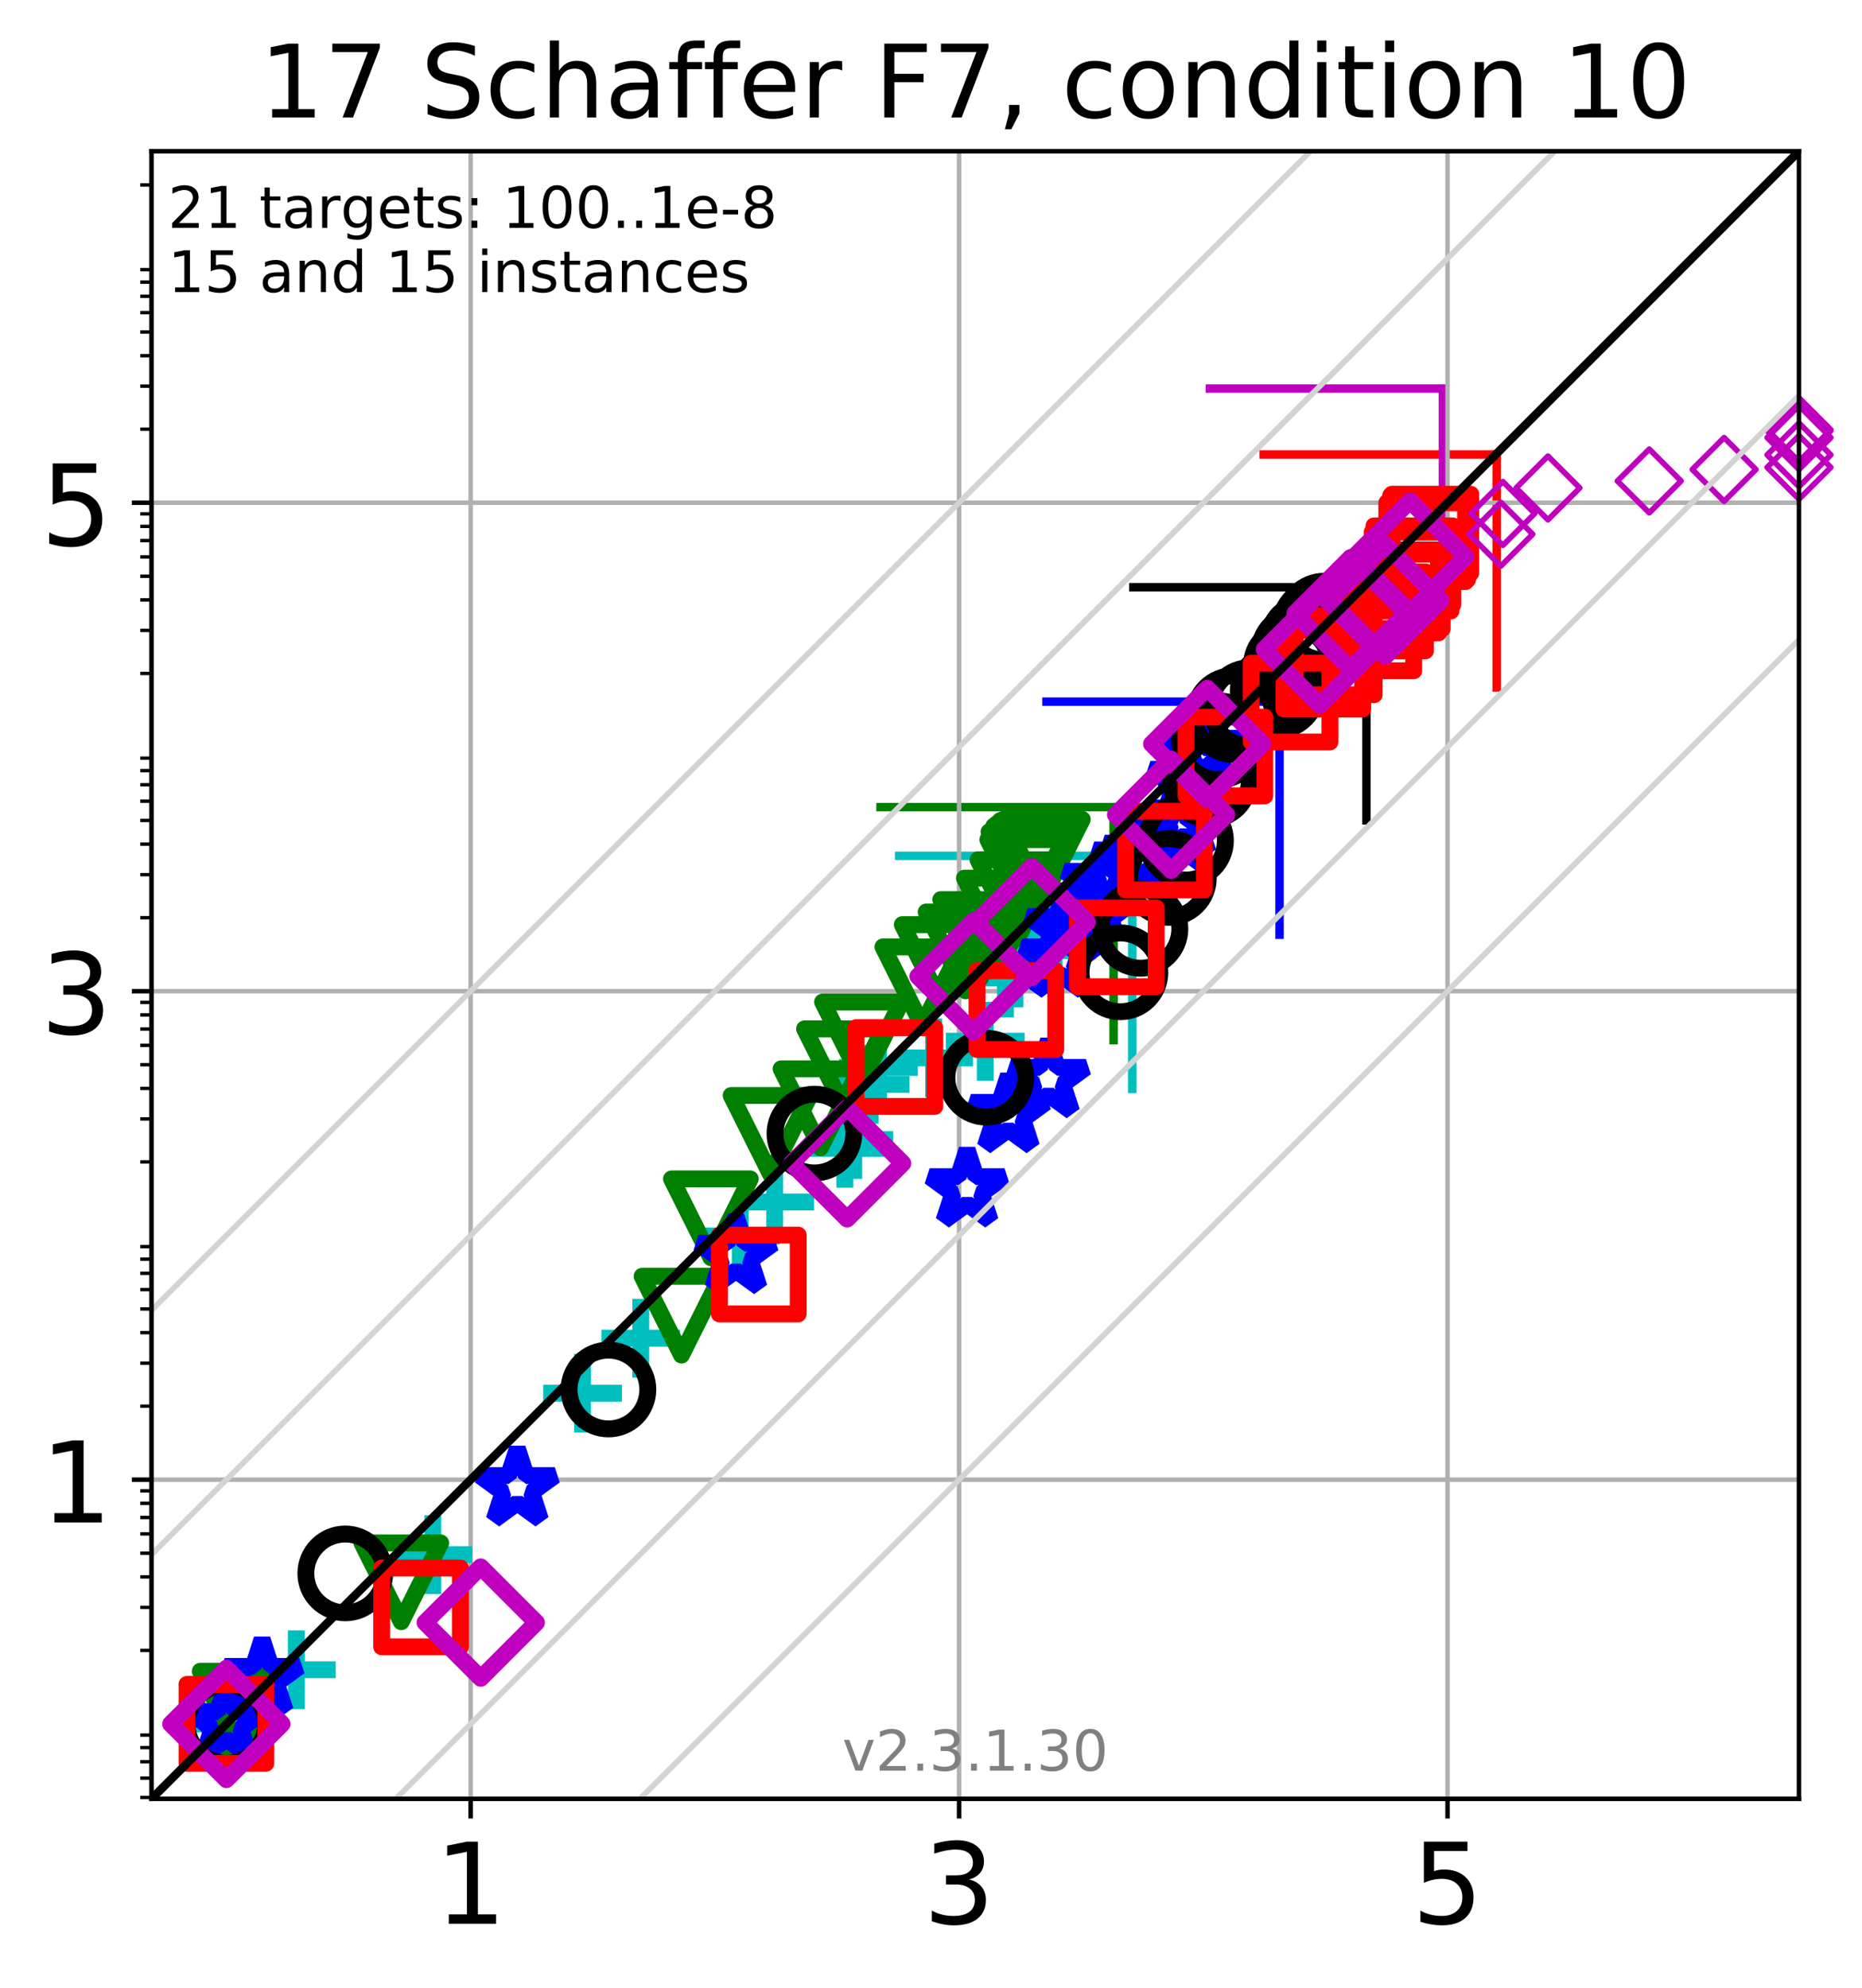 <?xml version="1.0" encoding="utf-8" standalone="no"?>
<!DOCTYPE svg PUBLIC "-//W3C//DTD SVG 1.1//EN"
  "http://www.w3.org/Graphics/SVG/1.1/DTD/svg11.dtd">
<!-- Created with matplotlib (https://matplotlib.org/) -->
<svg height="353.193pt" version="1.1" viewBox="0 0 330.885 353.193" width="330.885pt" xmlns="http://www.w3.org/2000/svg" xmlns:xlink="http://www.w3.org/1999/xlink">
 <defs>
  <style type="text/css">
*{stroke-linecap:butt;stroke-linejoin:round;}
  </style>
 </defs>
 <g id="figure_1">
  <g id="patch_1">
   <path d="M 0 353.193 
L 330.885 353.193 
L 330.885 0 
L 0 0 
z
" style="fill:#ffffff;"/>
  </g>
  <g id="axes_1">
   <g id="patch_2">
    <path d="M 26.925 319.637 
L 319.685 319.637 
L 319.685 26.877 
L 26.925 26.877 
z
" style="fill:#ffffff;"/>
   </g>
   <g id="line2d_1">
    <path clip-path="url(#p6a631bd107)" d="M 201.197 193.489 
L 201.197 152.075 
" style="fill:none;stroke:#00bfbf;stroke-linecap:square;stroke-width:1.5;"/>
   </g>
   <g id="line2d_2">
    <path clip-path="url(#p6a631bd107)" d="M 159.782 152.075 
L 201.197 152.075 
" style="fill:none;stroke:#00bfbf;stroke-linecap:square;stroke-width:1.5;"/>
   </g>
   <g id="line2d_3">
    <path clip-path="url(#p6a631bd107)" d="M 197.89 184.835 
L 197.89 143.421 
" style="fill:none;stroke:#008000;stroke-linecap:square;stroke-width:1.5;"/>
   </g>
   <g id="line2d_4">
    <path clip-path="url(#p6a631bd107)" d="M 156.476 143.421 
L 197.89 143.421 
" style="fill:none;stroke:#008000;stroke-linecap:square;stroke-width:1.5;"/>
   </g>
   <g id="line2d_5">
    <path clip-path="url(#p6a631bd107)" d="M 227.382 166.095 
L 227.382 124.68 
" style="fill:none;stroke:#0000ff;stroke-linecap:square;stroke-width:1.5;"/>
   </g>
   <g id="line2d_6">
    <path clip-path="url(#p6a631bd107)" d="M 185.968 124.68 
L 227.382 124.68 
" style="fill:none;stroke:#0000ff;stroke-linecap:square;stroke-width:1.5;"/>
   </g>
   <g id="line2d_7">
    <path clip-path="url(#p6a631bd107)" d="M 242.814 145.766 
L 242.814 104.352 
" style="fill:none;stroke:#000000;stroke-linecap:square;stroke-width:1.5;"/>
   </g>
   <g id="line2d_8">
    <path clip-path="url(#p6a631bd107)" d="M 201.4 104.352 
L 242.814 104.352 
" style="fill:none;stroke:#000000;stroke-linecap:square;stroke-width:1.5;"/>
   </g>
   <g id="line2d_9">
    <path clip-path="url(#p6a631bd107)" d="M 265.965 122.165 
L 265.965 80.751 
" style="fill:none;stroke:#ff0000;stroke-linecap:square;stroke-width:1.5;"/>
   </g>
   <g id="line2d_10">
    <path clip-path="url(#p6a631bd107)" d="M 224.551 80.751 
L 265.965 80.751 
" style="fill:none;stroke:#ff0000;stroke-linecap:square;stroke-width:1.5;"/>
   </g>
   <g id="line2d_11">
    <path clip-path="url(#p6a631bd107)" d="M 256.411 110.465 
L 256.411 69.05 
" style="fill:none;stroke:#bf00bf;stroke-linecap:square;stroke-width:1.5;"/>
   </g>
   <g id="line2d_12">
    <path clip-path="url(#p6a631bd107)" d="M 214.996 69.05 
L 256.411 69.05 
" style="fill:none;stroke:#bf00bf;stroke-linecap:square;stroke-width:1.5;"/>
   </g>
   <g id="matplotlib.axis_1">
    <g id="xtick_1">
     <g id="line2d_13">
      <path clip-path="url(#p6a631bd107)" d="M 83.632 319.637 
L 83.632 26.877 
" style="fill:none;stroke:#b0b0b0;stroke-linecap:square;stroke-width:0.8;"/>
     </g>
     <g id="line2d_14">
      <defs>
       <path d="M 0 0 
L 0 3.5 
" id="m4ea4ea6dbc" style="stroke:#000000;stroke-width:0.8;"/>
      </defs>
      <g>
       <use style="stroke:#000000;stroke-width:0.8;" x="83.632" xlink:href="#m4ea4ea6dbc" y="319.637"/>
      </g>
     </g>
     <g id="text_1">
      <!-- 1 -->
      <defs>
       <path d="M 12.406 8.297 
L 28.516 8.297 
L 28.516 63.922 
L 10.984 60.406 
L 10.984 69.391 
L 28.422 72.906 
L 38.281 72.906 
L 38.281 8.297 
L 54.391 8.297 
L 54.391 0 
L 12.406 0 
z
" id="DejaVuSans-49"/>
      </defs>
      <g transform="translate(77.27 341.834)scale(0.2 -0.2)">
       <use xlink:href="#DejaVuSans-49"/>
      </g>
     </g>
    </g>
    <g id="xtick_2">
     <g id="line2d_15">
      <path clip-path="url(#p6a631bd107)" d="M 170.433 319.637 
L 170.433 26.877 
" style="fill:none;stroke:#b0b0b0;stroke-linecap:square;stroke-width:0.8;"/>
     </g>
     <g id="line2d_16">
      <g>
       <use style="stroke:#000000;stroke-width:0.8;" x="170.433" xlink:href="#m4ea4ea6dbc" y="319.637"/>
      </g>
     </g>
     <g id="text_2">
      <!-- 3 -->
      <defs>
       <path d="M 40.578 39.312 
Q 47.656 37.797 51.625 33 
Q 55.609 28.219 55.609 21.188 
Q 55.609 10.406 48.188 4.484 
Q 40.766 -1.422 27.094 -1.422 
Q 22.516 -1.422 17.656 -0.516 
Q 12.797 0.391 7.625 2.203 
L 7.625 11.719 
Q 11.719 9.328 16.594 8.109 
Q 21.484 6.891 26.812 6.891 
Q 36.078 6.891 40.938 10.547 
Q 45.797 14.203 45.797 21.188 
Q 45.797 27.641 41.281 31.266 
Q 36.766 34.906 28.719 34.906 
L 20.219 34.906 
L 20.219 43.016 
L 29.109 43.016 
Q 36.375 43.016 40.234 45.922 
Q 44.094 48.828 44.094 54.297 
Q 44.094 59.906 40.109 62.906 
Q 36.141 65.922 28.719 65.922 
Q 24.656 65.922 20.016 65.031 
Q 15.375 64.156 9.812 62.312 
L 9.812 71.094 
Q 15.438 72.656 20.344 73.438 
Q 25.25 74.219 29.594 74.219 
Q 40.828 74.219 47.359 69.109 
Q 53.906 64.016 53.906 55.328 
Q 53.906 49.266 50.438 45.094 
Q 46.969 40.922 40.578 39.312 
z
" id="DejaVuSans-51"/>
      </defs>
      <g transform="translate(164.07 341.834)scale(0.2 -0.2)">
       <use xlink:href="#DejaVuSans-51"/>
      </g>
     </g>
    </g>
    <g id="xtick_3">
     <g id="line2d_17">
      <path clip-path="url(#p6a631bd107)" d="M 257.233 319.637 
L 257.233 26.877 
" style="fill:none;stroke:#b0b0b0;stroke-linecap:square;stroke-width:0.8;"/>
     </g>
     <g id="line2d_18">
      <g>
       <use style="stroke:#000000;stroke-width:0.8;" x="257.233" xlink:href="#m4ea4ea6dbc" y="319.637"/>
      </g>
     </g>
     <g id="text_3">
      <!-- 5 -->
      <defs>
       <path d="M 10.797 72.906 
L 49.516 72.906 
L 49.516 64.594 
L 19.828 64.594 
L 19.828 46.734 
Q 21.969 47.469 24.109 47.828 
Q 26.266 48.188 28.422 48.188 
Q 40.625 48.188 47.75 41.5 
Q 54.891 34.812 54.891 23.391 
Q 54.891 11.625 47.562 5.094 
Q 40.234 -1.422 26.906 -1.422 
Q 22.312 -1.422 17.547 -0.641 
Q 12.797 0.141 7.719 1.703 
L 7.719 11.625 
Q 12.109 9.234 16.797 8.062 
Q 21.484 6.891 26.703 6.891 
Q 35.156 6.891 40.078 11.328 
Q 45.016 15.766 45.016 23.391 
Q 45.016 31 40.078 35.438 
Q 35.156 39.891 26.703 39.891 
Q 22.75 39.891 18.812 39.016 
Q 14.891 38.141 10.797 36.281 
z
" id="DejaVuSans-53"/>
      </defs>
      <g transform="translate(250.87 341.834)scale(0.2 -0.2)">
       <use xlink:href="#DejaVuSans-53"/>
      </g>
     </g>
    </g>
   </g>
   <g id="matplotlib.axis_2">
    <g id="ytick_1">
     <g id="line2d_19">
      <path clip-path="url(#p6a631bd107)" d="M 26.925 262.93 
L 319.685 262.93 
" style="fill:none;stroke:#b0b0b0;stroke-linecap:square;stroke-width:0.8;"/>
     </g>
     <g id="line2d_20">
      <defs>
       <path d="M 0 0 
L -3.5 0 
" id="m1b28c21a9b" style="stroke:#000000;stroke-width:0.8;"/>
      </defs>
      <g>
       <use style="stroke:#000000;stroke-width:0.8;" x="26.925" xlink:href="#m1b28c21a9b" y="262.93"/>
      </g>
     </g>
     <g id="text_4">
      <!-- 1 -->
      <g transform="translate(7.2 270.528)scale(0.2 -0.2)">
       <use xlink:href="#DejaVuSans-49"/>
      </g>
     </g>
    </g>
    <g id="ytick_2">
     <g id="line2d_21">
      <path clip-path="url(#p6a631bd107)" d="M 26.925 176.129 
L 319.685 176.129 
" style="fill:none;stroke:#b0b0b0;stroke-linecap:square;stroke-width:0.8;"/>
     </g>
     <g id="line2d_22">
      <g>
       <use style="stroke:#000000;stroke-width:0.8;" x="26.925" xlink:href="#m1b28c21a9b" y="176.129"/>
      </g>
     </g>
     <g id="text_5">
      <!-- 3 -->
      <g transform="translate(7.2 183.728)scale(0.2 -0.2)">
       <use xlink:href="#DejaVuSans-51"/>
      </g>
     </g>
    </g>
    <g id="ytick_3">
     <g id="line2d_23">
      <path clip-path="url(#p6a631bd107)" d="M 26.925 89.329 
L 319.685 89.329 
" style="fill:none;stroke:#b0b0b0;stroke-linecap:square;stroke-width:0.8;"/>
     </g>
     <g id="line2d_24">
      <g>
       <use style="stroke:#000000;stroke-width:0.8;" x="26.925" xlink:href="#m1b28c21a9b" y="89.329"/>
      </g>
     </g>
     <g id="text_6">
      <!-- 5 -->
      <g transform="translate(7.2 96.928)scale(0.2 -0.2)">
       <use xlink:href="#DejaVuSans-53"/>
      </g>
     </g>
    </g>
    <g id="ytick_4">
     <g id="line2d_25">
      <defs>
       <path d="M 0 0 
L -2 0 
" id="m8f98ea3834" style="stroke:#000000;stroke-width:0.6;"/>
      </defs>
      <g>
       <use style="stroke:#000000;stroke-width:0.6;" x="26.925" xlink:href="#m8f98ea3834" y="319.395"/>
      </g>
     </g>
    </g>
    <g id="ytick_5">
     <g id="line2d_26">
      <g>
       <use style="stroke:#000000;stroke-width:0.6;" x="26.925" xlink:href="#m8f98ea3834" y="315.958"/>
      </g>
     </g>
    </g>
    <g id="ytick_6">
     <g id="line2d_27">
      <g>
       <use style="stroke:#000000;stroke-width:0.6;" x="26.925" xlink:href="#m8f98ea3834" y="313.053"/>
      </g>
     </g>
    </g>
    <g id="ytick_7">
     <g id="line2d_28">
      <g>
       <use style="stroke:#000000;stroke-width:0.6;" x="26.925" xlink:href="#m8f98ea3834" y="310.536"/>
      </g>
     </g>
    </g>
    <g id="ytick_8">
     <g id="line2d_29">
      <g>
       <use style="stroke:#000000;stroke-width:0.6;" x="26.925" xlink:href="#m8f98ea3834" y="308.316"/>
      </g>
     </g>
    </g>
    <g id="ytick_9">
     <g id="line2d_30">
      <g>
       <use style="stroke:#000000;stroke-width:0.6;" x="26.925" xlink:href="#m8f98ea3834" y="293.265"/>
      </g>
     </g>
    </g>
    <g id="ytick_10">
     <g id="line2d_31">
      <g>
       <use style="stroke:#000000;stroke-width:0.6;" x="26.925" xlink:href="#m8f98ea3834" y="285.623"/>
      </g>
     </g>
    </g>
    <g id="ytick_11">
     <g id="line2d_32">
      <g>
       <use style="stroke:#000000;stroke-width:0.6;" x="26.925" xlink:href="#m8f98ea3834" y="280.2"/>
      </g>
     </g>
    </g>
    <g id="ytick_12">
     <g id="line2d_33">
      <g>
       <use style="stroke:#000000;stroke-width:0.6;" x="26.925" xlink:href="#m8f98ea3834" y="275.995"/>
      </g>
     </g>
    </g>
    <g id="ytick_13">
     <g id="line2d_34">
      <g>
       <use style="stroke:#000000;stroke-width:0.6;" x="26.925" xlink:href="#m8f98ea3834" y="272.558"/>
      </g>
     </g>
    </g>
    <g id="ytick_14">
     <g id="line2d_35">
      <g>
       <use style="stroke:#000000;stroke-width:0.6;" x="26.925" xlink:href="#m8f98ea3834" y="269.653"/>
      </g>
     </g>
    </g>
    <g id="ytick_15">
     <g id="line2d_36">
      <g>
       <use style="stroke:#000000;stroke-width:0.6;" x="26.925" xlink:href="#m8f98ea3834" y="267.136"/>
      </g>
     </g>
    </g>
    <g id="ytick_16">
     <g id="line2d_37">
      <g>
       <use style="stroke:#000000;stroke-width:0.6;" x="26.925" xlink:href="#m8f98ea3834" y="264.916"/>
      </g>
     </g>
    </g>
    <g id="ytick_17">
     <g id="line2d_38">
      <g>
       <use style="stroke:#000000;stroke-width:0.6;" x="26.925" xlink:href="#m8f98ea3834" y="249.865"/>
      </g>
     </g>
    </g>
    <g id="ytick_18">
     <g id="line2d_39">
      <g>
       <use style="stroke:#000000;stroke-width:0.6;" x="26.925" xlink:href="#m8f98ea3834" y="242.223"/>
      </g>
     </g>
    </g>
    <g id="ytick_19">
     <g id="line2d_40">
      <g>
       <use style="stroke:#000000;stroke-width:0.6;" x="26.925" xlink:href="#m8f98ea3834" y="236.8"/>
      </g>
     </g>
    </g>
    <g id="ytick_20">
     <g id="line2d_41">
      <g>
       <use style="stroke:#000000;stroke-width:0.6;" x="26.925" xlink:href="#m8f98ea3834" y="232.594"/>
      </g>
     </g>
    </g>
    <g id="ytick_21">
     <g id="line2d_42">
      <g>
       <use style="stroke:#000000;stroke-width:0.6;" x="26.925" xlink:href="#m8f98ea3834" y="229.158"/>
      </g>
     </g>
    </g>
    <g id="ytick_22">
     <g id="line2d_43">
      <g>
       <use style="stroke:#000000;stroke-width:0.6;" x="26.925" xlink:href="#m8f98ea3834" y="226.252"/>
      </g>
     </g>
    </g>
    <g id="ytick_23">
     <g id="line2d_44">
      <g>
       <use style="stroke:#000000;stroke-width:0.6;" x="26.925" xlink:href="#m8f98ea3834" y="223.736"/>
      </g>
     </g>
    </g>
    <g id="ytick_24">
     <g id="line2d_45">
      <g>
       <use style="stroke:#000000;stroke-width:0.6;" x="26.925" xlink:href="#m8f98ea3834" y="221.516"/>
      </g>
     </g>
    </g>
    <g id="ytick_25">
     <g id="line2d_46">
      <g>
       <use style="stroke:#000000;stroke-width:0.6;" x="26.925" xlink:href="#m8f98ea3834" y="206.465"/>
      </g>
     </g>
    </g>
    <g id="ytick_26">
     <g id="line2d_47">
      <g>
       <use style="stroke:#000000;stroke-width:0.6;" x="26.925" xlink:href="#m8f98ea3834" y="198.822"/>
      </g>
     </g>
    </g>
    <g id="ytick_27">
     <g id="line2d_48">
      <g>
       <use style="stroke:#000000;stroke-width:0.6;" x="26.925" xlink:href="#m8f98ea3834" y="193.4"/>
      </g>
     </g>
    </g>
    <g id="ytick_28">
     <g id="line2d_49">
      <g>
       <use style="stroke:#000000;stroke-width:0.6;" x="26.925" xlink:href="#m8f98ea3834" y="189.194"/>
      </g>
     </g>
    </g>
    <g id="ytick_29">
     <g id="line2d_50">
      <g>
       <use style="stroke:#000000;stroke-width:0.6;" x="26.925" xlink:href="#m8f98ea3834" y="185.758"/>
      </g>
     </g>
    </g>
    <g id="ytick_30">
     <g id="line2d_51">
      <g>
       <use style="stroke:#000000;stroke-width:0.6;" x="26.925" xlink:href="#m8f98ea3834" y="182.852"/>
      </g>
     </g>
    </g>
    <g id="ytick_31">
     <g id="line2d_52">
      <g>
       <use style="stroke:#000000;stroke-width:0.6;" x="26.925" xlink:href="#m8f98ea3834" y="180.335"/>
      </g>
     </g>
    </g>
    <g id="ytick_32">
     <g id="line2d_53">
      <g>
       <use style="stroke:#000000;stroke-width:0.6;" x="26.925" xlink:href="#m8f98ea3834" y="178.115"/>
      </g>
     </g>
    </g>
    <g id="ytick_33">
     <g id="line2d_54">
      <g>
       <use style="stroke:#000000;stroke-width:0.6;" x="26.925" xlink:href="#m8f98ea3834" y="163.065"/>
      </g>
     </g>
    </g>
    <g id="ytick_34">
     <g id="line2d_55">
      <g>
       <use style="stroke:#000000;stroke-width:0.6;" x="26.925" xlink:href="#m8f98ea3834" y="155.422"/>
      </g>
     </g>
    </g>
    <g id="ytick_35">
     <g id="line2d_56">
      <g>
       <use style="stroke:#000000;stroke-width:0.6;" x="26.925" xlink:href="#m8f98ea3834" y="150"/>
      </g>
     </g>
    </g>
    <g id="ytick_36">
     <g id="line2d_57">
      <g>
       <use style="stroke:#000000;stroke-width:0.6;" x="26.925" xlink:href="#m8f98ea3834" y="145.794"/>
      </g>
     </g>
    </g>
    <g id="ytick_37">
     <g id="line2d_58">
      <g>
       <use style="stroke:#000000;stroke-width:0.6;" x="26.925" xlink:href="#m8f98ea3834" y="142.358"/>
      </g>
     </g>
    </g>
    <g id="ytick_38">
     <g id="line2d_59">
      <g>
       <use style="stroke:#000000;stroke-width:0.6;" x="26.925" xlink:href="#m8f98ea3834" y="139.452"/>
      </g>
     </g>
    </g>
    <g id="ytick_39">
     <g id="line2d_60">
      <g>
       <use style="stroke:#000000;stroke-width:0.6;" x="26.925" xlink:href="#m8f98ea3834" y="136.935"/>
      </g>
     </g>
    </g>
    <g id="ytick_40">
     <g id="line2d_61">
      <g>
       <use style="stroke:#000000;stroke-width:0.6;" x="26.925" xlink:href="#m8f98ea3834" y="134.715"/>
      </g>
     </g>
    </g>
    <g id="ytick_41">
     <g id="line2d_62">
      <g>
       <use style="stroke:#000000;stroke-width:0.6;" x="26.925" xlink:href="#m8f98ea3834" y="119.665"/>
      </g>
     </g>
    </g>
    <g id="ytick_42">
     <g id="line2d_63">
      <g>
       <use style="stroke:#000000;stroke-width:0.6;" x="26.925" xlink:href="#m8f98ea3834" y="112.022"/>
      </g>
     </g>
    </g>
    <g id="ytick_43">
     <g id="line2d_64">
      <g>
       <use style="stroke:#000000;stroke-width:0.6;" x="26.925" xlink:href="#m8f98ea3834" y="106.6"/>
      </g>
     </g>
    </g>
    <g id="ytick_44">
     <g id="line2d_65">
      <g>
       <use style="stroke:#000000;stroke-width:0.6;" x="26.925" xlink:href="#m8f98ea3834" y="102.394"/>
      </g>
     </g>
    </g>
    <g id="ytick_45">
     <g id="line2d_66">
      <g>
       <use style="stroke:#000000;stroke-width:0.6;" x="26.925" xlink:href="#m8f98ea3834" y="98.957"/>
      </g>
     </g>
    </g>
    <g id="ytick_46">
     <g id="line2d_67">
      <g>
       <use style="stroke:#000000;stroke-width:0.6;" x="26.925" xlink:href="#m8f98ea3834" y="96.052"/>
      </g>
     </g>
    </g>
    <g id="ytick_47">
     <g id="line2d_68">
      <g>
       <use style="stroke:#000000;stroke-width:0.6;" x="26.925" xlink:href="#m8f98ea3834" y="93.535"/>
      </g>
     </g>
    </g>
    <g id="ytick_48">
     <g id="line2d_69">
      <g>
       <use style="stroke:#000000;stroke-width:0.6;" x="26.925" xlink:href="#m8f98ea3834" y="91.315"/>
      </g>
     </g>
    </g>
    <g id="ytick_49">
     <g id="line2d_70">
      <g>
       <use style="stroke:#000000;stroke-width:0.6;" x="26.925" xlink:href="#m8f98ea3834" y="76.264"/>
      </g>
     </g>
    </g>
    <g id="ytick_50">
     <g id="line2d_71">
      <g>
       <use style="stroke:#000000;stroke-width:0.6;" x="26.925" xlink:href="#m8f98ea3834" y="68.622"/>
      </g>
     </g>
    </g>
    <g id="ytick_51">
     <g id="line2d_72">
      <g>
       <use style="stroke:#000000;stroke-width:0.6;" x="26.925" xlink:href="#m8f98ea3834" y="63.2"/>
      </g>
     </g>
    </g>
    <g id="ytick_52">
     <g id="line2d_73">
      <g>
       <use style="stroke:#000000;stroke-width:0.6;" x="26.925" xlink:href="#m8f98ea3834" y="58.994"/>
      </g>
     </g>
    </g>
    <g id="ytick_53">
     <g id="line2d_74">
      <g>
       <use style="stroke:#000000;stroke-width:0.6;" x="26.925" xlink:href="#m8f98ea3834" y="55.557"/>
      </g>
     </g>
    </g>
    <g id="ytick_54">
     <g id="line2d_75">
      <g>
       <use style="stroke:#000000;stroke-width:0.6;" x="26.925" xlink:href="#m8f98ea3834" y="52.652"/>
      </g>
     </g>
    </g>
    <g id="ytick_55">
     <g id="line2d_76">
      <g>
       <use style="stroke:#000000;stroke-width:0.6;" x="26.925" xlink:href="#m8f98ea3834" y="50.135"/>
      </g>
     </g>
    </g>
    <g id="ytick_56">
     <g id="line2d_77">
      <g>
       <use style="stroke:#000000;stroke-width:0.6;" x="26.925" xlink:href="#m8f98ea3834" y="47.915"/>
      </g>
     </g>
    </g>
    <g id="ytick_57">
     <g id="line2d_78">
      <g>
       <use style="stroke:#000000;stroke-width:0.6;" x="26.925" xlink:href="#m8f98ea3834" y="32.864"/>
      </g>
     </g>
    </g>
   </g>
   <g id="line2d_79">
    <defs>
     <path d="M -7 0 
L 7 0 
M 0 7 
L 0 -7 
" id="m01ea48b8f0" style="stroke:#00bfbf;stroke-width:3;"/>
    </defs>
    <g>
     <use style="fill-opacity:0;stroke:#00bfbf;stroke-width:3;" x="40.232" xlink:href="#m01ea48b8f0" y="306.33"/>
     <use style="fill-opacity:0;stroke:#00bfbf;stroke-width:3;" x="52.658" xlink:href="#m01ea48b8f0" y="296.702"/>
     <use style="fill-opacity:0;stroke:#00bfbf;stroke-width:3;" x="76.91" xlink:href="#m01ea48b8f0" y="276.248"/>
     <use style="fill-opacity:0;stroke:#00bfbf;stroke-width:3;" x="103.526" xlink:href="#m01ea48b8f0" y="247.561"/>
     <use style="fill-opacity:0;stroke:#00bfbf;stroke-width:3;" x="113.867" xlink:href="#m01ea48b8f0" y="237.8"/>
     <use style="fill-opacity:0;stroke:#00bfbf;stroke-width:3;" x="131.548" xlink:href="#m01ea48b8f0" y="219.618"/>
     <use style="fill-opacity:0;stroke:#00bfbf;stroke-width:3;" x="137.659" xlink:href="#m01ea48b8f0" y="213.587"/>
     <use style="fill-opacity:0;stroke:#00bfbf;stroke-width:3;" x="150.132" xlink:href="#m01ea48b8f0" y="204.045"/>
     <use style="fill-opacity:0;stroke:#00bfbf;stroke-width:3;" x="151.716" xlink:href="#m01ea48b8f0" y="202.481"/>
     <use style="fill-opacity:0;stroke:#00bfbf;stroke-width:3;" x="154.63" xlink:href="#m01ea48b8f0" y="192.688"/>
     <use style="fill-opacity:0;stroke:#00bfbf;stroke-width:3;" x="156.111" xlink:href="#m01ea48b8f0" y="189.68"/>
     <use style="fill-opacity:0;stroke:#00bfbf;stroke-width:3;" x="165.913" xlink:href="#m01ea48b8f0" y="187.98"/>
     <use style="fill-opacity:0;stroke:#00bfbf;stroke-width:3;" x="175.084" xlink:href="#m01ea48b8f0" y="185.025"/>
     <use style="fill-opacity:0;stroke:#00bfbf;stroke-width:3;" x="178.666" xlink:href="#m01ea48b8f0" y="173.785"/>
     <use style="fill-opacity:0;stroke:#00bfbf;stroke-width:3;" x="180.348" xlink:href="#m01ea48b8f0" y="172.004"/>
     <use style="fill-opacity:0;stroke:#00bfbf;stroke-width:3;" x="184.424" xlink:href="#m01ea48b8f0" y="168.918"/>
     <use style="fill-opacity:0;stroke:#00bfbf;stroke-width:3;" x="185.623" xlink:href="#m01ea48b8f0" y="168.39"/>
     <use style="fill-opacity:0;stroke:#00bfbf;stroke-width:3;" x="186.298" xlink:href="#m01ea48b8f0" y="166.859"/>
     <use style="fill-opacity:0;stroke:#00bfbf;stroke-width:3;" x="186.533" xlink:href="#m01ea48b8f0" y="166.584"/>
     <use style="fill-opacity:0;stroke:#00bfbf;stroke-width:3;" x="187.065" xlink:href="#m01ea48b8f0" y="166.092"/>
     <use style="fill-opacity:0;stroke:#00bfbf;stroke-width:3;" x="187.311" xlink:href="#m01ea48b8f0" y="165.68"/>
    </g>
   </g>
   <g id="line2d_80">
    <defs>
     <path d="M -0 7 
L 7 -7 
L -7 -7 
z
" id="m0064caa64a" style="stroke:#008000;stroke-linejoin:miter;stroke-width:3;"/>
    </defs>
    <g>
     <use style="fill-opacity:0;stroke:#008000;stroke-linejoin:miter;stroke-width:3;" x="40.232" xlink:href="#m0064caa64a" y="306.33"/>
     <use style="fill-opacity:0;stroke:#008000;stroke-linejoin:miter;stroke-width:3;" x="42.591" xlink:href="#m0064caa64a" y="303.971"/>
     <use style="fill-opacity:0;stroke:#008000;stroke-linejoin:miter;stroke-width:3;" x="71.307" xlink:href="#m0064caa64a" y="281.167"/>
     <use style="fill-opacity:0;stroke:#008000;stroke-linejoin:miter;stroke-width:3;" x="121.101" xlink:href="#m0064caa64a" y="233.787"/>
     <use style="fill-opacity:0;stroke:#008000;stroke-linejoin:miter;stroke-width:3;" x="126.328" xlink:href="#m0064caa64a" y="216.485"/>
     <use style="fill-opacity:0;stroke:#008000;stroke-linejoin:miter;stroke-width:3;" x="136.93" xlink:href="#m0064caa64a" y="201.66"/>
     <use style="fill-opacity:0;stroke:#008000;stroke-linejoin:miter;stroke-width:3;" x="145.8" xlink:href="#m0064caa64a" y="196.931"/>
     <use style="fill-opacity:0;stroke:#008000;stroke-linejoin:miter;stroke-width:3;" x="149.976" xlink:href="#m0064caa64a" y="189.825"/>
     <use style="fill-opacity:0;stroke:#008000;stroke-linejoin:miter;stroke-width:3;" x="153.178" xlink:href="#m0064caa64a" y="185.053"/>
     <use style="fill-opacity:0;stroke:#008000;stroke-linejoin:miter;stroke-width:3;" x="163.903" xlink:href="#m0064caa64a" y="175.258"/>
     <use style="fill-opacity:0;stroke:#008000;stroke-linejoin:miter;stroke-width:3;" x="167.343" xlink:href="#m0064caa64a" y="171.305"/>
     <use style="fill-opacity:0;stroke:#008000;stroke-linejoin:miter;stroke-width:3;" x="171.587" xlink:href="#m0064caa64a" y="169.06"/>
     <use style="fill-opacity:0;stroke:#008000;stroke-linejoin:miter;stroke-width:3;" x="174.178" xlink:href="#m0064caa64a" y="166.86"/>
     <use style="fill-opacity:0;stroke:#008000;stroke-linejoin:miter;stroke-width:3;" x="178.389" xlink:href="#m0064caa64a" y="163.044"/>
     <use style="fill-opacity:0;stroke:#008000;stroke-linejoin:miter;stroke-width:3;" x="180.795" xlink:href="#m0064caa64a" y="159.776"/>
     <use style="fill-opacity:0;stroke:#008000;stroke-linejoin:miter;stroke-width:3;" x="182.547" xlink:href="#m0064caa64a" y="156.202"/>
     <use style="fill-opacity:0;stroke:#008000;stroke-linejoin:miter;stroke-width:3;" x="182.761" xlink:href="#m0064caa64a" y="154.817"/>
     <use style="fill-opacity:0;stroke:#008000;stroke-linejoin:miter;stroke-width:3;" x="183.594" xlink:href="#m0064caa64a" y="153.801"/>
     <use style="fill-opacity:0;stroke:#008000;stroke-linejoin:miter;stroke-width:3;" x="184.12" xlink:href="#m0064caa64a" y="153.375"/>
     <use style="fill-opacity:0;stroke:#008000;stroke-linejoin:miter;stroke-width:3;" x="184.769" xlink:href="#m0064caa64a" y="152.804"/>
     <use style="fill-opacity:0;stroke:#008000;stroke-linejoin:miter;stroke-width:3;" x="185.32" xlink:href="#m0064caa64a" y="152.599"/>
    </g>
   </g>
   <g id="line2d_81">
    <defs>
     <path d="M 0 -7 
L -1.572 -2.163 
L -6.657 -2.163 
L -2.543 0.826 
L -4.114 5.663 
L -0 2.674 
L 4.114 5.663 
L 2.543 0.826 
L 6.657 -2.163 
L 1.572 -2.163 
z
" id="m1e0f7115f7" style="stroke:#0000ff;stroke-linejoin:bevel;stroke-width:3;"/>
    </defs>
    <g>
     <use style="fill-opacity:0;stroke:#0000ff;stroke-linejoin:bevel;stroke-width:3;" x="40.232" xlink:href="#m1e0f7115f7" y="306.33"/>
     <use style="fill-opacity:0;stroke:#0000ff;stroke-linejoin:bevel;stroke-width:3;" x="46.574" xlink:href="#m1e0f7115f7" y="298.273"/>
     <use style="fill-opacity:0;stroke:#0000ff;stroke-linejoin:bevel;stroke-width:3;" x="91.933" xlink:href="#m1e0f7115f7" y="264.365"/>
     <use style="fill-opacity:0;stroke:#0000ff;stroke-linejoin:bevel;stroke-width:3;" x="130.781" xlink:href="#m1e0f7115f7" y="223.087"/>
     <use style="fill-opacity:0;stroke:#0000ff;stroke-linejoin:bevel;stroke-width:3;" x="171.853" xlink:href="#m1e0f7115f7" y="211.245"/>
     <use style="fill-opacity:0;stroke:#0000ff;stroke-linejoin:bevel;stroke-width:3;" x="179.197" xlink:href="#m1e0f7115f7" y="198.043"/>
     <use style="fill-opacity:0;stroke:#0000ff;stroke-linejoin:bevel;stroke-width:3;" x="186.317" xlink:href="#m1e0f7115f7" y="191.831"/>
     <use style="fill-opacity:0;stroke:#0000ff;stroke-linejoin:bevel;stroke-width:3;" x="188.298" xlink:href="#m1e0f7115f7" y="170.419"/>
     <use style="fill-opacity:0;stroke:#0000ff;stroke-linejoin:bevel;stroke-width:3;" x="189.285" xlink:href="#m1e0f7115f7" y="165.035"/>
     <use style="fill-opacity:0;stroke:#0000ff;stroke-linejoin:bevel;stroke-width:3;" x="194.211" xlink:href="#m1e0f7115f7" y="160.48"/>
     <use style="fill-opacity:0;stroke:#0000ff;stroke-linejoin:bevel;stroke-width:3;" x="195.865" xlink:href="#m1e0f7115f7" y="156.993"/>
     <use style="fill-opacity:0;stroke:#0000ff;stroke-linejoin:bevel;stroke-width:3;" x="201.617" xlink:href="#m1e0f7115f7" y="153.48"/>
     <use style="fill-opacity:0;stroke:#0000ff;stroke-linejoin:bevel;stroke-width:3;" x="202.965" xlink:href="#m1e0f7115f7" y="151.989"/>
     <use style="fill-opacity:0;stroke:#0000ff;stroke-linejoin:bevel;stroke-width:3;" x="209.535" xlink:href="#m1e0f7115f7" y="147.972"/>
     <use style="fill-opacity:0;stroke:#0000ff;stroke-linejoin:bevel;stroke-width:3;" x="210.574" xlink:href="#m1e0f7115f7" y="145.733"/>
     <use style="fill-opacity:0;stroke:#0000ff;stroke-linejoin:bevel;stroke-width:3;" x="211.082" xlink:href="#m1e0f7115f7" y="138.869"/>
     <use style="fill-opacity:0;stroke:#0000ff;stroke-linejoin:bevel;stroke-width:3;" x="212.362" xlink:href="#m1e0f7115f7" y="135.016"/>
     <use style="fill-opacity:0;stroke:#0000ff;stroke-linejoin:bevel;stroke-width:3;" x="213.033" xlink:href="#m1e0f7115f7" y="134.283"/>
     <use style="fill-opacity:0;stroke:#0000ff;stroke-linejoin:bevel;stroke-width:3;" x="213.436" xlink:href="#m1e0f7115f7" y="134.005"/>
     <use style="fill-opacity:0;stroke:#0000ff;stroke-linejoin:bevel;stroke-width:3;" x="213.995" xlink:href="#m1e0f7115f7" y="133.548"/>
     <use style="fill-opacity:0;stroke:#0000ff;stroke-linejoin:bevel;stroke-width:3;" x="214.192" xlink:href="#m1e0f7115f7" y="133.346"/>
    </g>
   </g>
   <g id="line2d_82">
    <defs>
     <path d="M 0 7 
C 1.856 7 3.637 6.262 4.95 4.95 
C 6.262 3.637 7 1.856 7 0 
C 7 -1.856 6.262 -3.637 4.95 -4.95 
C 3.637 -6.262 1.856 -7 0 -7 
C -1.856 -7 -3.637 -6.262 -4.95 -4.95 
C -6.262 -3.637 -7 -1.856 -7 0 
C -7 1.856 -6.262 3.637 -4.95 4.95 
C -3.637 6.262 -1.856 7 0 7 
z
" id="m41b76afa1c" style="stroke:#000000;stroke-width:3;"/>
    </defs>
    <g>
     <use style="fill-opacity:0;stroke:#000000;stroke-width:3;" x="40.232" xlink:href="#m41b76afa1c" y="306.33"/>
     <use style="fill-opacity:0;stroke:#000000;stroke-width:3;" x="61.354" xlink:href="#m41b76afa1c" y="279.582"/>
     <use style="fill-opacity:0;stroke:#000000;stroke-width:3;" x="108.122" xlink:href="#m41b76afa1c" y="246.906"/>
     <use style="fill-opacity:0;stroke:#000000;stroke-width:3;" x="144.726" xlink:href="#m41b76afa1c" y="201.428"/>
     <use style="fill-opacity:0;stroke:#000000;stroke-width:3;" x="175.269" xlink:href="#m41b76afa1c" y="191.495"/>
     <use style="fill-opacity:0;stroke:#000000;stroke-width:3;" x="199.111" xlink:href="#m41b76afa1c" y="172.773"/>
     <use style="fill-opacity:0;stroke:#000000;stroke-width:3;" x="202.661" xlink:href="#m41b76afa1c" y="165.046"/>
     <use style="fill-opacity:0;stroke:#000000;stroke-width:3;" x="207.721" xlink:href="#m41b76afa1c" y="156.008"/>
     <use style="fill-opacity:0;stroke:#000000;stroke-width:3;" x="210.757" xlink:href="#m41b76afa1c" y="149.372"/>
     <use style="fill-opacity:0;stroke:#000000;stroke-width:3;" x="215.034" xlink:href="#m41b76afa1c" y="138.619"/>
     <use style="fill-opacity:0;stroke:#000000;stroke-width:3;" x="216.611" xlink:href="#m41b76afa1c" y="131.566"/>
     <use style="fill-opacity:0;stroke:#000000;stroke-width:3;" x="219.185" xlink:href="#m41b76afa1c" y="127.071"/>
     <use style="fill-opacity:0;stroke:#000000;stroke-width:3;" x="222.155" xlink:href="#m41b76afa1c" y="125.64"/>
     <use style="fill-opacity:0;stroke:#000000;stroke-width:3;" x="227.051" xlink:href="#m41b76afa1c" y="122.771"/>
     <use style="fill-opacity:0;stroke:#000000;stroke-width:3;" x="229.377" xlink:href="#m41b76afa1c" y="118.306"/>
     <use style="fill-opacity:0;stroke:#000000;stroke-width:3;" x="230.74" xlink:href="#m41b76afa1c" y="115.939"/>
     <use style="fill-opacity:0;stroke:#000000;stroke-width:3;" x="232.269" xlink:href="#m41b76afa1c" y="113.943"/>
     <use style="fill-opacity:0;stroke:#000000;stroke-width:3;" x="234.454" xlink:href="#m41b76afa1c" y="111.187"/>
     <use style="fill-opacity:0;stroke:#000000;stroke-width:3;" x="234.782" xlink:href="#m41b76afa1c" y="110.855"/>
     <use style="fill-opacity:0;stroke:#000000;stroke-width:3;" x="235.109" xlink:href="#m41b76afa1c" y="110.493"/>
     <use style="fill-opacity:0;stroke:#000000;stroke-width:3;" x="235.328" xlink:href="#m41b76afa1c" y="110.285"/>
    </g>
   </g>
   <g id="line2d_83">
    <defs>
     <path d="M -7 7 
L 7 7 
L 7 -7 
L -7 -7 
z
" id="mffd72c67fe" style="stroke:#ff0000;stroke-linejoin:miter;stroke-width:3;"/>
    </defs>
    <g>
     <use style="fill-opacity:0;stroke:#ff0000;stroke-linejoin:miter;stroke-width:3;" x="40.232" xlink:href="#mffd72c67fe" y="306.33"/>
     <use style="fill-opacity:0;stroke:#ff0000;stroke-linejoin:miter;stroke-width:3;" x="74.824" xlink:href="#mffd72c67fe" y="285.623"/>
     <use style="fill-opacity:0;stroke:#ff0000;stroke-linejoin:miter;stroke-width:3;" x="134.842" xlink:href="#mffd72c67fe" y="226.469"/>
     <use style="fill-opacity:0;stroke:#ff0000;stroke-linejoin:miter;stroke-width:3;" x="159.119" xlink:href="#mffd72c67fe" y="189.608"/>
     <use style="fill-opacity:0;stroke:#ff0000;stroke-linejoin:miter;stroke-width:3;" x="180.613" xlink:href="#mffd72c67fe" y="179.488"/>
     <use style="fill-opacity:0;stroke:#ff0000;stroke-linejoin:miter;stroke-width:3;" x="198.462" xlink:href="#mffd72c67fe" y="168.331"/>
     <use style="fill-opacity:0;stroke:#ff0000;stroke-linejoin:miter;stroke-width:3;" x="207.019" xlink:href="#mffd72c67fe" y="151.138"/>
     <use style="fill-opacity:0;stroke:#ff0000;stroke-linejoin:miter;stroke-width:3;" x="217.757" xlink:href="#mffd72c67fe" y="134.426"/>
     <use style="fill-opacity:0;stroke:#ff0000;stroke-linejoin:miter;stroke-width:3;" x="229.333" xlink:href="#mffd72c67fe" y="124.841"/>
     <use style="fill-opacity:0;stroke:#ff0000;stroke-linejoin:miter;stroke-width:3;" x="235.159" xlink:href="#mffd72c67fe" y="118.99"/>
     <use style="fill-opacity:0;stroke:#ff0000;stroke-linejoin:miter;stroke-width:3;" x="237.185" xlink:href="#mffd72c67fe" y="116.454"/>
     <use style="fill-opacity:0;stroke:#ff0000;stroke-linejoin:miter;stroke-width:3;" x="244.228" xlink:href="#mffd72c67fe" y="112.192"/>
     <use style="fill-opacity:0;stroke:#ff0000;stroke-linejoin:miter;stroke-width:3;" x="246.312" xlink:href="#mffd72c67fe" y="108.638"/>
     <use style="fill-opacity:0;stroke:#ff0000;stroke-linejoin:miter;stroke-width:3;" x="248.623" xlink:href="#mffd72c67fe" y="105.46"/>
     <use style="fill-opacity:0;stroke:#ff0000;stroke-linejoin:miter;stroke-width:3;" x="249.291" xlink:href="#mffd72c67fe" y="104.719"/>
     <use style="fill-opacity:0;stroke:#ff0000;stroke-linejoin:miter;stroke-width:3;" x="250.839" xlink:href="#mffd72c67fe" y="101.565"/>
     <use style="fill-opacity:0;stroke:#ff0000;stroke-linejoin:miter;stroke-width:3;" x="251.162" xlink:href="#mffd72c67fe" y="100.453"/>
     <use style="fill-opacity:0;stroke:#ff0000;stroke-linejoin:miter;stroke-width:3;" x="253.443" xlink:href="#mffd72c67fe" y="96.337"/>
     <use style="fill-opacity:0;stroke:#ff0000;stroke-linejoin:miter;stroke-width:3;" x="253.774" xlink:href="#mffd72c67fe" y="95.996"/>
     <use style="fill-opacity:0;stroke:#ff0000;stroke-linejoin:miter;stroke-width:3;" x="254.137" xlink:href="#mffd72c67fe" y="95.041"/>
     <use style="fill-opacity:0;stroke:#ff0000;stroke-linejoin:miter;stroke-width:3;" x="254.35" xlink:href="#mffd72c67fe" y="94.821"/>
    </g>
   </g>
   <g id="line2d_84">
    <defs>
     <path d="M -0 9.899 
L 9.899 0 
L 0 -9.899 
L -9.899 -0 
z
" id="mb4bed92112" style="stroke:#bf00bf;stroke-linejoin:miter;stroke-width:3;"/>
    </defs>
    <g>
     <use style="fill-opacity:0;stroke:#bf00bf;stroke-linejoin:miter;stroke-width:3;" x="40.232" xlink:href="#mb4bed92112" y="306.33"/>
     <use style="fill-opacity:0;stroke:#bf00bf;stroke-linejoin:miter;stroke-width:3;" x="85.429" xlink:href="#mb4bed92112" y="288.32"/>
     <use style="fill-opacity:0;stroke:#bf00bf;stroke-linejoin:miter;stroke-width:3;" x="150.537" xlink:href="#mb4bed92112" y="206.712"/>
     <use style="fill-opacity:0;stroke:#bf00bf;stroke-linejoin:miter;stroke-width:3;" x="173.004" xlink:href="#mb4bed92112" y="173.491"/>
     <use style="fill-opacity:0;stroke:#bf00bf;stroke-linejoin:miter;stroke-width:3;" x="183.332" xlink:href="#mb4bed92112" y="163.864"/>
     <use style="fill-opacity:0;stroke:#bf00bf;stroke-linejoin:miter;stroke-width:3;" x="208.115" xlink:href="#mb4bed92112" y="144.782"/>
     <use style="fill-opacity:0;stroke:#bf00bf;stroke-linejoin:miter;stroke-width:3;" x="214.534" xlink:href="#mb4bed92112" y="132.188"/>
     <use style="fill-opacity:0;stroke:#bf00bf;stroke-linejoin:miter;stroke-width:3;" x="234.541" xlink:href="#mb4bed92112" y="115.385"/>
     <use style="fill-opacity:0;stroke:#bf00bf;stroke-linejoin:miter;stroke-width:3;" x="240.011" xlink:href="#mb4bed92112" y="108.969"/>
     <use style="fill-opacity:0;stroke:#bf00bf;stroke-linejoin:miter;stroke-width:3;" x="246.194" xlink:href="#mb4bed92112" y="106.703"/>
     <use style="fill-opacity:0;stroke:#bf00bf;stroke-linejoin:miter;stroke-width:3;" x="250.566" xlink:href="#mb4bed92112" y="98.892"/>
    </g>
   </g>
   <g id="line2d_85">
    <defs>
     <path d="M -0 5.657 
L 5.657 0 
L 0 -5.657 
L -5.657 -0 
z
" id="m18c6b96b78" style="stroke:#bf00bf;stroke-linejoin:miter;"/>
    </defs>
    <g>
     <use style="fill-opacity:0;stroke:#bf00bf;stroke-linejoin:miter;" x="266.705" xlink:href="#m18c6b96b78" y="94.922"/>
     <use style="fill-opacity:0;stroke:#bf00bf;stroke-linejoin:miter;" x="267.064" xlink:href="#m18c6b96b78" y="91.244"/>
     <use style="fill-opacity:0;stroke:#bf00bf;stroke-linejoin:miter;" x="275.076" xlink:href="#m18c6b96b78" y="86.705"/>
     <use style="fill-opacity:0;stroke:#bf00bf;stroke-linejoin:miter;" x="293.078" xlink:href="#m18c6b96b78" y="85.465"/>
     <use style="fill-opacity:0;stroke:#bf00bf;stroke-linejoin:miter;" x="306.378" xlink:href="#m18c6b96b78" y="83.42"/>
    </g>
   </g>
   <g id="line2d_86">
    <g>
     <use style="fill-opacity:0;stroke:#bf00bf;stroke-linejoin:miter;" x="319.685" xlink:href="#m18c6b96b78" y="83.048"/>
     <use style="fill-opacity:0;stroke:#bf00bf;stroke-linejoin:miter;" x="319.685" xlink:href="#m18c6b96b78" y="80.829"/>
     <use style="fill-opacity:0;stroke:#bf00bf;stroke-linejoin:miter;" x="319.685" xlink:href="#m18c6b96b78" y="77.769"/>
     <use style="fill-opacity:0;stroke:#bf00bf;stroke-linejoin:miter;" x="319.685" xlink:href="#m18c6b96b78" y="76.554"/>
     <use style="fill-opacity:0;stroke:#bf00bf;stroke-linejoin:miter;" x="319.685" xlink:href="#m18c6b96b78" y="76.342"/>
    </g>
   </g>
   <g id="line2d_87">
    <path clip-path="url(#p6a631bd107)" d="M 26.925 319.637 
L 319.685 26.877 
" style="fill:none;stroke:#000000;stroke-linecap:square;stroke-width:1.5;"/>
   </g>
   <g id="line2d_88">
    <path clip-path="url(#p6a631bd107)" d="M 70.325 319.637 
L 331.885 58.077 
" style="fill:none;stroke:#d3d3d3;stroke-linecap:square;"/>
   </g>
   <g id="line2d_89">
    <path clip-path="url(#p6a631bd107)" d="M 113.725 319.637 
L 331.885 101.477 
" style="fill:none;stroke:#d3d3d3;stroke-linecap:square;"/>
   </g>
   <g id="line2d_90">
    <path clip-path="url(#p6a631bd107)" d="M 26.925 276.237 
L 304.162 -1 
" style="fill:none;stroke:#d3d3d3;stroke-linecap:square;"/>
   </g>
   <g id="line2d_91">
    <path clip-path="url(#p6a631bd107)" d="M 26.925 232.837 
L 260.762 -1 
" style="fill:none;stroke:#d3d3d3;stroke-linecap:square;"/>
   </g>
   <g id="patch_3">
    <path d="M 26.925 319.637 
L 26.925 26.877 
" style="fill:none;stroke:#000000;stroke-linecap:square;stroke-linejoin:miter;stroke-width:0.8;"/>
   </g>
   <g id="patch_4">
    <path d="M 319.685 319.637 
L 319.685 26.877 
" style="fill:none;stroke:#000000;stroke-linecap:square;stroke-linejoin:miter;stroke-width:0.8;"/>
   </g>
   <g id="patch_5">
    <path d="M 26.925 319.637 
L 319.685 319.637 
" style="fill:none;stroke:#000000;stroke-linecap:square;stroke-linejoin:miter;stroke-width:0.8;"/>
   </g>
   <g id="patch_6">
    <path d="M 26.925 26.877 
L 319.685 26.877 
" style="fill:none;stroke:#000000;stroke-linecap:square;stroke-linejoin:miter;stroke-width:0.8;"/>
   </g>
   <g id="text_7">
    <!-- 21 targets: 100..1e-8 -->
    <defs>
     <path d="M 19.188 8.297 
L 53.609 8.297 
L 53.609 0 
L 7.328 0 
L 7.328 8.297 
Q 12.938 14.109 22.625 23.891 
Q 32.328 33.688 34.812 36.531 
Q 39.547 41.844 41.422 45.531 
Q 43.312 49.219 43.312 52.781 
Q 43.312 58.594 39.234 62.25 
Q 35.156 65.922 28.609 65.922 
Q 23.969 65.922 18.812 64.312 
Q 13.672 62.703 7.812 59.422 
L 7.812 69.391 
Q 13.766 71.781 18.938 73 
Q 24.125 74.219 28.422 74.219 
Q 39.75 74.219 46.484 68.547 
Q 53.219 62.891 53.219 53.422 
Q 53.219 48.922 51.531 44.891 
Q 49.859 40.875 45.406 35.406 
Q 44.188 33.984 37.641 27.219 
Q 31.109 20.453 19.188 8.297 
z
" id="DejaVuSans-50"/>
     <path id="DejaVuSans-32"/>
     <path d="M 18.312 70.219 
L 18.312 54.688 
L 36.812 54.688 
L 36.812 47.703 
L 18.312 47.703 
L 18.312 18.016 
Q 18.312 11.328 20.141 9.422 
Q 21.969 7.516 27.594 7.516 
L 36.812 7.516 
L 36.812 0 
L 27.594 0 
Q 17.188 0 13.234 3.875 
Q 9.281 7.766 9.281 18.016 
L 9.281 47.703 
L 2.688 47.703 
L 2.688 54.688 
L 9.281 54.688 
L 9.281 70.219 
z
" id="DejaVuSans-116"/>
     <path d="M 34.281 27.484 
Q 23.391 27.484 19.188 25 
Q 14.984 22.516 14.984 16.5 
Q 14.984 11.719 18.141 8.906 
Q 21.297 6.109 26.703 6.109 
Q 34.188 6.109 38.703 11.406 
Q 43.219 16.703 43.219 25.484 
L 43.219 27.484 
z
M 52.203 31.203 
L 52.203 0 
L 43.219 0 
L 43.219 8.297 
Q 40.141 3.328 35.547 0.953 
Q 30.953 -1.422 24.312 -1.422 
Q 15.922 -1.422 10.953 3.297 
Q 6 8.016 6 15.922 
Q 6 25.141 12.172 29.828 
Q 18.359 34.516 30.609 34.516 
L 43.219 34.516 
L 43.219 35.406 
Q 43.219 41.609 39.141 45 
Q 35.062 48.391 27.688 48.391 
Q 23 48.391 18.547 47.266 
Q 14.109 46.141 10.016 43.891 
L 10.016 52.203 
Q 14.938 54.109 19.578 55.047 
Q 24.219 56 28.609 56 
Q 40.484 56 46.344 49.844 
Q 52.203 43.703 52.203 31.203 
z
" id="DejaVuSans-97"/>
     <path d="M 41.109 46.297 
Q 39.594 47.172 37.812 47.578 
Q 36.031 48 33.891 48 
Q 26.266 48 22.188 43.047 
Q 18.109 38.094 18.109 28.812 
L 18.109 0 
L 9.078 0 
L 9.078 54.688 
L 18.109 54.688 
L 18.109 46.188 
Q 20.953 51.172 25.484 53.578 
Q 30.031 56 36.531 56 
Q 37.453 56 38.578 55.875 
Q 39.703 55.766 41.062 55.516 
z
" id="DejaVuSans-114"/>
     <path d="M 45.406 27.984 
Q 45.406 37.75 41.375 43.109 
Q 37.359 48.484 30.078 48.484 
Q 22.859 48.484 18.828 43.109 
Q 14.797 37.75 14.797 27.984 
Q 14.797 18.266 18.828 12.891 
Q 22.859 7.516 30.078 7.516 
Q 37.359 7.516 41.375 12.891 
Q 45.406 18.266 45.406 27.984 
z
M 54.391 6.781 
Q 54.391 -7.172 48.188 -13.984 
Q 42 -20.797 29.203 -20.797 
Q 24.469 -20.797 20.266 -20.094 
Q 16.062 -19.391 12.109 -17.922 
L 12.109 -9.188 
Q 16.062 -11.328 19.922 -12.344 
Q 23.781 -13.375 27.781 -13.375 
Q 36.625 -13.375 41.016 -8.766 
Q 45.406 -4.156 45.406 5.172 
L 45.406 9.625 
Q 42.625 4.781 38.281 2.391 
Q 33.938 0 27.875 0 
Q 17.828 0 11.672 7.656 
Q 5.516 15.328 5.516 27.984 
Q 5.516 40.672 11.672 48.328 
Q 17.828 56 27.875 56 
Q 33.938 56 38.281 53.609 
Q 42.625 51.219 45.406 46.391 
L 45.406 54.688 
L 54.391 54.688 
z
" id="DejaVuSans-103"/>
     <path d="M 56.203 29.594 
L 56.203 25.203 
L 14.891 25.203 
Q 15.484 15.922 20.484 11.062 
Q 25.484 6.203 34.422 6.203 
Q 39.594 6.203 44.453 7.469 
Q 49.312 8.734 54.109 11.281 
L 54.109 2.781 
Q 49.266 0.734 44.188 -0.344 
Q 39.109 -1.422 33.891 -1.422 
Q 20.797 -1.422 13.156 6.188 
Q 5.516 13.812 5.516 26.812 
Q 5.516 40.234 12.766 48.109 
Q 20.016 56 32.328 56 
Q 43.359 56 49.781 48.891 
Q 56.203 41.797 56.203 29.594 
z
M 47.219 32.234 
Q 47.125 39.594 43.094 43.984 
Q 39.062 48.391 32.422 48.391 
Q 24.906 48.391 20.391 44.141 
Q 15.875 39.891 15.188 32.172 
z
" id="DejaVuSans-101"/>
     <path d="M 44.281 53.078 
L 44.281 44.578 
Q 40.484 46.531 36.375 47.5 
Q 32.281 48.484 27.875 48.484 
Q 21.188 48.484 17.844 46.438 
Q 14.5 44.391 14.5 40.281 
Q 14.5 37.156 16.891 35.375 
Q 19.281 33.594 26.516 31.984 
L 29.594 31.297 
Q 39.156 29.25 43.188 25.516 
Q 47.219 21.781 47.219 15.094 
Q 47.219 7.469 41.188 3.016 
Q 35.156 -1.422 24.609 -1.422 
Q 20.219 -1.422 15.453 -0.562 
Q 10.688 0.297 5.422 2 
L 5.422 11.281 
Q 10.406 8.688 15.234 7.391 
Q 20.062 6.109 24.812 6.109 
Q 31.156 6.109 34.562 8.281 
Q 37.984 10.453 37.984 14.406 
Q 37.984 18.062 35.516 20.016 
Q 33.062 21.969 24.703 23.781 
L 21.578 24.516 
Q 13.234 26.266 9.516 29.906 
Q 5.812 33.547 5.812 39.891 
Q 5.812 47.609 11.281 51.797 
Q 16.75 56 26.812 56 
Q 31.781 56 36.172 55.266 
Q 40.578 54.547 44.281 53.078 
z
" id="DejaVuSans-115"/>
     <path d="M 11.719 12.406 
L 22.016 12.406 
L 22.016 0 
L 11.719 0 
z
M 11.719 51.703 
L 22.016 51.703 
L 22.016 39.312 
L 11.719 39.312 
z
" id="DejaVuSans-58"/>
     <path d="M 31.781 66.406 
Q 24.172 66.406 20.328 58.906 
Q 16.5 51.422 16.5 36.375 
Q 16.5 21.391 20.328 13.891 
Q 24.172 6.391 31.781 6.391 
Q 39.453 6.391 43.281 13.891 
Q 47.125 21.391 47.125 36.375 
Q 47.125 51.422 43.281 58.906 
Q 39.453 66.406 31.781 66.406 
z
M 31.781 74.219 
Q 44.047 74.219 50.516 64.516 
Q 56.984 54.828 56.984 36.375 
Q 56.984 17.969 50.516 8.266 
Q 44.047 -1.422 31.781 -1.422 
Q 19.531 -1.422 13.062 8.266 
Q 6.594 17.969 6.594 36.375 
Q 6.594 54.828 13.062 64.516 
Q 19.531 74.219 31.781 74.219 
z
" id="DejaVuSans-48"/>
     <path d="M 10.688 12.406 
L 21 12.406 
L 21 0 
L 10.688 0 
z
" id="DejaVuSans-46"/>
     <path d="M 4.891 31.391 
L 31.203 31.391 
L 31.203 23.391 
L 4.891 23.391 
z
" id="DejaVuSans-45"/>
     <path d="M 31.781 34.625 
Q 24.75 34.625 20.719 30.859 
Q 16.703 27.094 16.703 20.516 
Q 16.703 13.922 20.719 10.156 
Q 24.75 6.391 31.781 6.391 
Q 38.812 6.391 42.859 10.172 
Q 46.922 13.969 46.922 20.516 
Q 46.922 27.094 42.891 30.859 
Q 38.875 34.625 31.781 34.625 
z
M 21.922 38.812 
Q 15.578 40.375 12.031 44.719 
Q 8.5 49.078 8.5 55.328 
Q 8.5 64.062 14.719 69.141 
Q 20.953 74.219 31.781 74.219 
Q 42.672 74.219 48.875 69.141 
Q 55.078 64.062 55.078 55.328 
Q 55.078 49.078 51.531 44.719 
Q 48 40.375 41.703 38.812 
Q 48.828 37.156 52.797 32.312 
Q 56.781 27.484 56.781 20.516 
Q 56.781 9.906 50.312 4.234 
Q 43.844 -1.422 31.781 -1.422 
Q 19.734 -1.422 13.25 4.234 
Q 6.781 9.906 6.781 20.516 
Q 6.781 27.484 10.781 32.312 
Q 14.797 37.156 21.922 38.812 
z
M 18.312 54.391 
Q 18.312 48.734 21.844 45.562 
Q 25.391 42.391 31.781 42.391 
Q 38.141 42.391 41.719 45.562 
Q 45.312 48.734 45.312 54.391 
Q 45.312 60.062 41.719 63.234 
Q 38.141 66.406 31.781 66.406 
Q 25.391 66.406 21.844 63.234 
Q 18.312 60.062 18.312 54.391 
z
" id="DejaVuSans-56"/>
    </defs>
    <g transform="translate(29.853 40.483)scale(0.102 -0.102)">
     <use xlink:href="#DejaVuSans-50"/>
     <use x="63.623" xlink:href="#DejaVuSans-49"/>
     <use x="127.246" xlink:href="#DejaVuSans-32"/>
     <use x="159.033" xlink:href="#DejaVuSans-116"/>
     <use x="198.242" xlink:href="#DejaVuSans-97"/>
     <use x="259.521" xlink:href="#DejaVuSans-114"/>
     <use x="300.619" xlink:href="#DejaVuSans-103"/>
     <use x="364.096" xlink:href="#DejaVuSans-101"/>
     <use x="425.619" xlink:href="#DejaVuSans-116"/>
     <use x="464.828" xlink:href="#DejaVuSans-115"/>
     <use x="516.928" xlink:href="#DejaVuSans-58"/>
     <use x="550.619" xlink:href="#DejaVuSans-32"/>
     <use x="582.406" xlink:href="#DejaVuSans-49"/>
     <use x="646.029" xlink:href="#DejaVuSans-48"/>
     <use x="709.652" xlink:href="#DejaVuSans-48"/>
     <use x="773.275" xlink:href="#DejaVuSans-46"/>
     <use x="805.062" xlink:href="#DejaVuSans-46"/>
     <use x="836.85" xlink:href="#DejaVuSans-49"/>
     <use x="900.473" xlink:href="#DejaVuSans-101"/>
     <use x="961.996" xlink:href="#DejaVuSans-45"/>
     <use x="998.08" xlink:href="#DejaVuSans-56"/>
    </g>
    <!-- 15 and 15 instances -->
    <defs>
     <path d="M 54.891 33.016 
L 54.891 0 
L 45.906 0 
L 45.906 32.719 
Q 45.906 40.484 42.875 44.328 
Q 39.844 48.188 33.797 48.188 
Q 26.516 48.188 22.312 43.547 
Q 18.109 38.922 18.109 30.906 
L 18.109 0 
L 9.078 0 
L 9.078 54.688 
L 18.109 54.688 
L 18.109 46.188 
Q 21.344 51.125 25.703 53.562 
Q 30.078 56 35.797 56 
Q 45.219 56 50.047 50.172 
Q 54.891 44.344 54.891 33.016 
z
" id="DejaVuSans-110"/>
     <path d="M 45.406 46.391 
L 45.406 75.984 
L 54.391 75.984 
L 54.391 0 
L 45.406 0 
L 45.406 8.203 
Q 42.578 3.328 38.25 0.953 
Q 33.938 -1.422 27.875 -1.422 
Q 17.969 -1.422 11.734 6.484 
Q 5.516 14.406 5.516 27.297 
Q 5.516 40.188 11.734 48.094 
Q 17.969 56 27.875 56 
Q 33.938 56 38.25 53.625 
Q 42.578 51.266 45.406 46.391 
z
M 14.797 27.297 
Q 14.797 17.391 18.875 11.75 
Q 22.953 6.109 30.078 6.109 
Q 37.203 6.109 41.297 11.75 
Q 45.406 17.391 45.406 27.297 
Q 45.406 37.203 41.297 42.844 
Q 37.203 48.484 30.078 48.484 
Q 22.953 48.484 18.875 42.844 
Q 14.797 37.203 14.797 27.297 
z
" id="DejaVuSans-100"/>
     <path d="M 9.422 54.688 
L 18.406 54.688 
L 18.406 0 
L 9.422 0 
z
M 9.422 75.984 
L 18.406 75.984 
L 18.406 64.594 
L 9.422 64.594 
z
" id="DejaVuSans-105"/>
     <path d="M 48.781 52.594 
L 48.781 44.188 
Q 44.969 46.297 41.141 47.344 
Q 37.312 48.391 33.406 48.391 
Q 24.656 48.391 19.812 42.844 
Q 14.984 37.312 14.984 27.297 
Q 14.984 17.281 19.812 11.734 
Q 24.656 6.203 33.406 6.203 
Q 37.312 6.203 41.141 7.25 
Q 44.969 8.297 48.781 10.406 
L 48.781 2.094 
Q 45.016 0.344 40.984 -0.531 
Q 36.969 -1.422 32.422 -1.422 
Q 20.062 -1.422 12.781 6.344 
Q 5.516 14.109 5.516 27.297 
Q 5.516 40.672 12.859 48.328 
Q 20.219 56 33.016 56 
Q 37.156 56 41.109 55.141 
Q 45.062 54.297 48.781 52.594 
z
" id="DejaVuSans-99"/>
    </defs>
    <g transform="translate(29.853 51.905)scale(0.102 -0.102)">
     <use xlink:href="#DejaVuSans-49"/>
     <use x="63.623" xlink:href="#DejaVuSans-53"/>
     <use x="127.246" xlink:href="#DejaVuSans-32"/>
     <use x="159.033" xlink:href="#DejaVuSans-97"/>
     <use x="220.312" xlink:href="#DejaVuSans-110"/>
     <use x="283.691" xlink:href="#DejaVuSans-100"/>
     <use x="347.168" xlink:href="#DejaVuSans-32"/>
     <use x="378.955" xlink:href="#DejaVuSans-49"/>
     <use x="442.578" xlink:href="#DejaVuSans-53"/>
     <use x="506.201" xlink:href="#DejaVuSans-32"/>
     <use x="537.988" xlink:href="#DejaVuSans-105"/>
     <use x="565.771" xlink:href="#DejaVuSans-110"/>
     <use x="629.15" xlink:href="#DejaVuSans-115"/>
     <use x="681.25" xlink:href="#DejaVuSans-116"/>
     <use x="720.459" xlink:href="#DejaVuSans-97"/>
     <use x="781.738" xlink:href="#DejaVuSans-110"/>
     <use x="845.117" xlink:href="#DejaVuSans-99"/>
     <use x="900.098" xlink:href="#DejaVuSans-101"/>
     <use x="961.621" xlink:href="#DejaVuSans-115"/>
    </g>
   </g>
   <g id="text_8">
    <!-- v2.3.1.30 -->
    <defs>
     <path d="M 2.984 54.688 
L 12.5 54.688 
L 29.594 8.797 
L 46.688 54.688 
L 56.203 54.688 
L 35.688 0 
L 23.484 0 
z
" id="DejaVuSans-118"/>
    </defs>
    <g style="fill:#808080;" transform="translate(149.672 314.63)scale(0.1 -0.1)">
     <use xlink:href="#DejaVuSans-118"/>
     <use x="59.18" xlink:href="#DejaVuSans-50"/>
     <use x="122.803" xlink:href="#DejaVuSans-46"/>
     <use x="154.59" xlink:href="#DejaVuSans-51"/>
     <use x="218.213" xlink:href="#DejaVuSans-46"/>
     <use x="250" xlink:href="#DejaVuSans-49"/>
     <use x="313.623" xlink:href="#DejaVuSans-46"/>
     <use x="345.41" xlink:href="#DejaVuSans-51"/>
     <use x="409.033" xlink:href="#DejaVuSans-48"/>
    </g>
   </g>
   <g id="text_9">
    <!-- 17 Schaffer F7, condition 10 -->
    <defs>
     <path d="M 8.203 72.906 
L 55.078 72.906 
L 55.078 68.703 
L 28.609 0 
L 18.312 0 
L 43.219 64.594 
L 8.203 64.594 
z
" id="DejaVuSans-55"/>
     <path d="M 53.516 70.516 
L 53.516 60.891 
Q 47.906 63.578 42.922 64.891 
Q 37.938 66.219 33.297 66.219 
Q 25.25 66.219 20.875 63.094 
Q 16.5 59.969 16.5 54.203 
Q 16.5 49.359 19.406 46.891 
Q 22.312 44.438 30.422 42.922 
L 36.375 41.703 
Q 47.406 39.594 52.656 34.297 
Q 57.906 29 57.906 20.125 
Q 57.906 9.516 50.797 4.047 
Q 43.703 -1.422 29.984 -1.422 
Q 24.812 -1.422 18.969 -0.25 
Q 13.141 0.922 6.891 3.219 
L 6.891 13.375 
Q 12.891 10.016 18.656 8.297 
Q 24.422 6.594 29.984 6.594 
Q 38.422 6.594 43.016 9.906 
Q 47.609 13.234 47.609 19.391 
Q 47.609 24.75 44.312 27.781 
Q 41.016 30.812 33.5 32.328 
L 27.484 33.5 
Q 16.453 35.688 11.516 40.375 
Q 6.594 45.062 6.594 53.422 
Q 6.594 63.094 13.406 68.656 
Q 20.219 74.219 32.172 74.219 
Q 37.312 74.219 42.625 73.281 
Q 47.953 72.359 53.516 70.516 
z
" id="DejaVuSans-83"/>
     <path d="M 54.891 33.016 
L 54.891 0 
L 45.906 0 
L 45.906 32.719 
Q 45.906 40.484 42.875 44.328 
Q 39.844 48.188 33.797 48.188 
Q 26.516 48.188 22.312 43.547 
Q 18.109 38.922 18.109 30.906 
L 18.109 0 
L 9.078 0 
L 9.078 75.984 
L 18.109 75.984 
L 18.109 46.188 
Q 21.344 51.125 25.703 53.562 
Q 30.078 56 35.797 56 
Q 45.219 56 50.047 50.172 
Q 54.891 44.344 54.891 33.016 
z
" id="DejaVuSans-104"/>
     <path d="M 37.109 75.984 
L 37.109 68.5 
L 28.516 68.5 
Q 23.688 68.5 21.797 66.547 
Q 19.922 64.594 19.922 59.516 
L 19.922 54.688 
L 34.719 54.688 
L 34.719 47.703 
L 19.922 47.703 
L 19.922 0 
L 10.891 0 
L 10.891 47.703 
L 2.297 47.703 
L 2.297 54.688 
L 10.891 54.688 
L 10.891 58.5 
Q 10.891 67.625 15.141 71.797 
Q 19.391 75.984 28.609 75.984 
z
" id="DejaVuSans-102"/>
     <path d="M 9.812 72.906 
L 51.703 72.906 
L 51.703 64.594 
L 19.672 64.594 
L 19.672 43.109 
L 48.578 43.109 
L 48.578 34.812 
L 19.672 34.812 
L 19.672 0 
L 9.812 0 
z
" id="DejaVuSans-70"/>
     <path d="M 11.719 12.406 
L 22.016 12.406 
L 22.016 4 
L 14.016 -11.625 
L 7.719 -11.625 
L 11.719 4 
z
" id="DejaVuSans-44"/>
     <path d="M 30.609 48.391 
Q 23.391 48.391 19.188 42.75 
Q 14.984 37.109 14.984 27.297 
Q 14.984 17.484 19.156 11.844 
Q 23.344 6.203 30.609 6.203 
Q 37.797 6.203 41.984 11.859 
Q 46.188 17.531 46.188 27.297 
Q 46.188 37.016 41.984 42.703 
Q 37.797 48.391 30.609 48.391 
z
M 30.609 56 
Q 42.328 56 49.016 48.375 
Q 55.719 40.766 55.719 27.297 
Q 55.719 13.875 49.016 6.219 
Q 42.328 -1.422 30.609 -1.422 
Q 18.844 -1.422 12.172 6.219 
Q 5.516 13.875 5.516 27.297 
Q 5.516 40.766 12.172 48.375 
Q 18.844 56 30.609 56 
z
" id="DejaVuSans-111"/>
    </defs>
    <g transform="translate(46.128 20.877)scale(0.18 -0.18)">
     <use xlink:href="#DejaVuSans-49"/>
     <use x="63.623" xlink:href="#DejaVuSans-55"/>
     <use x="127.246" xlink:href="#DejaVuSans-32"/>
     <use x="159.033" xlink:href="#DejaVuSans-83"/>
     <use x="222.51" xlink:href="#DejaVuSans-99"/>
     <use x="277.49" xlink:href="#DejaVuSans-104"/>
     <use x="340.869" xlink:href="#DejaVuSans-97"/>
     <use x="402.148" xlink:href="#DejaVuSans-102"/>
     <use x="437.354" xlink:href="#DejaVuSans-102"/>
     <use x="472.559" xlink:href="#DejaVuSans-101"/>
     <use x="534.082" xlink:href="#DejaVuSans-114"/>
     <use x="575.195" xlink:href="#DejaVuSans-32"/>
     <use x="606.982" xlink:href="#DejaVuSans-70"/>
     <use x="664.502" xlink:href="#DejaVuSans-55"/>
     <use x="728.125" xlink:href="#DejaVuSans-44"/>
     <use x="759.912" xlink:href="#DejaVuSans-32"/>
     <use x="791.699" xlink:href="#DejaVuSans-99"/>
     <use x="846.68" xlink:href="#DejaVuSans-111"/>
     <use x="907.861" xlink:href="#DejaVuSans-110"/>
     <use x="971.24" xlink:href="#DejaVuSans-100"/>
     <use x="1034.717" xlink:href="#DejaVuSans-105"/>
     <use x="1062.5" xlink:href="#DejaVuSans-116"/>
     <use x="1101.709" xlink:href="#DejaVuSans-105"/>
     <use x="1129.492" xlink:href="#DejaVuSans-111"/>
     <use x="1190.674" xlink:href="#DejaVuSans-110"/>
     <use x="1254.053" xlink:href="#DejaVuSans-32"/>
     <use x="1285.84" xlink:href="#DejaVuSans-49"/>
     <use x="1349.463" xlink:href="#DejaVuSans-48"/>
    </g>
   </g>
  </g>
 </g>
 <defs>
  <clipPath id="p6a631bd107">
   <rect height="292.76" width="292.76" x="26.925" y="26.877"/>
  </clipPath>
 </defs>
</svg>
